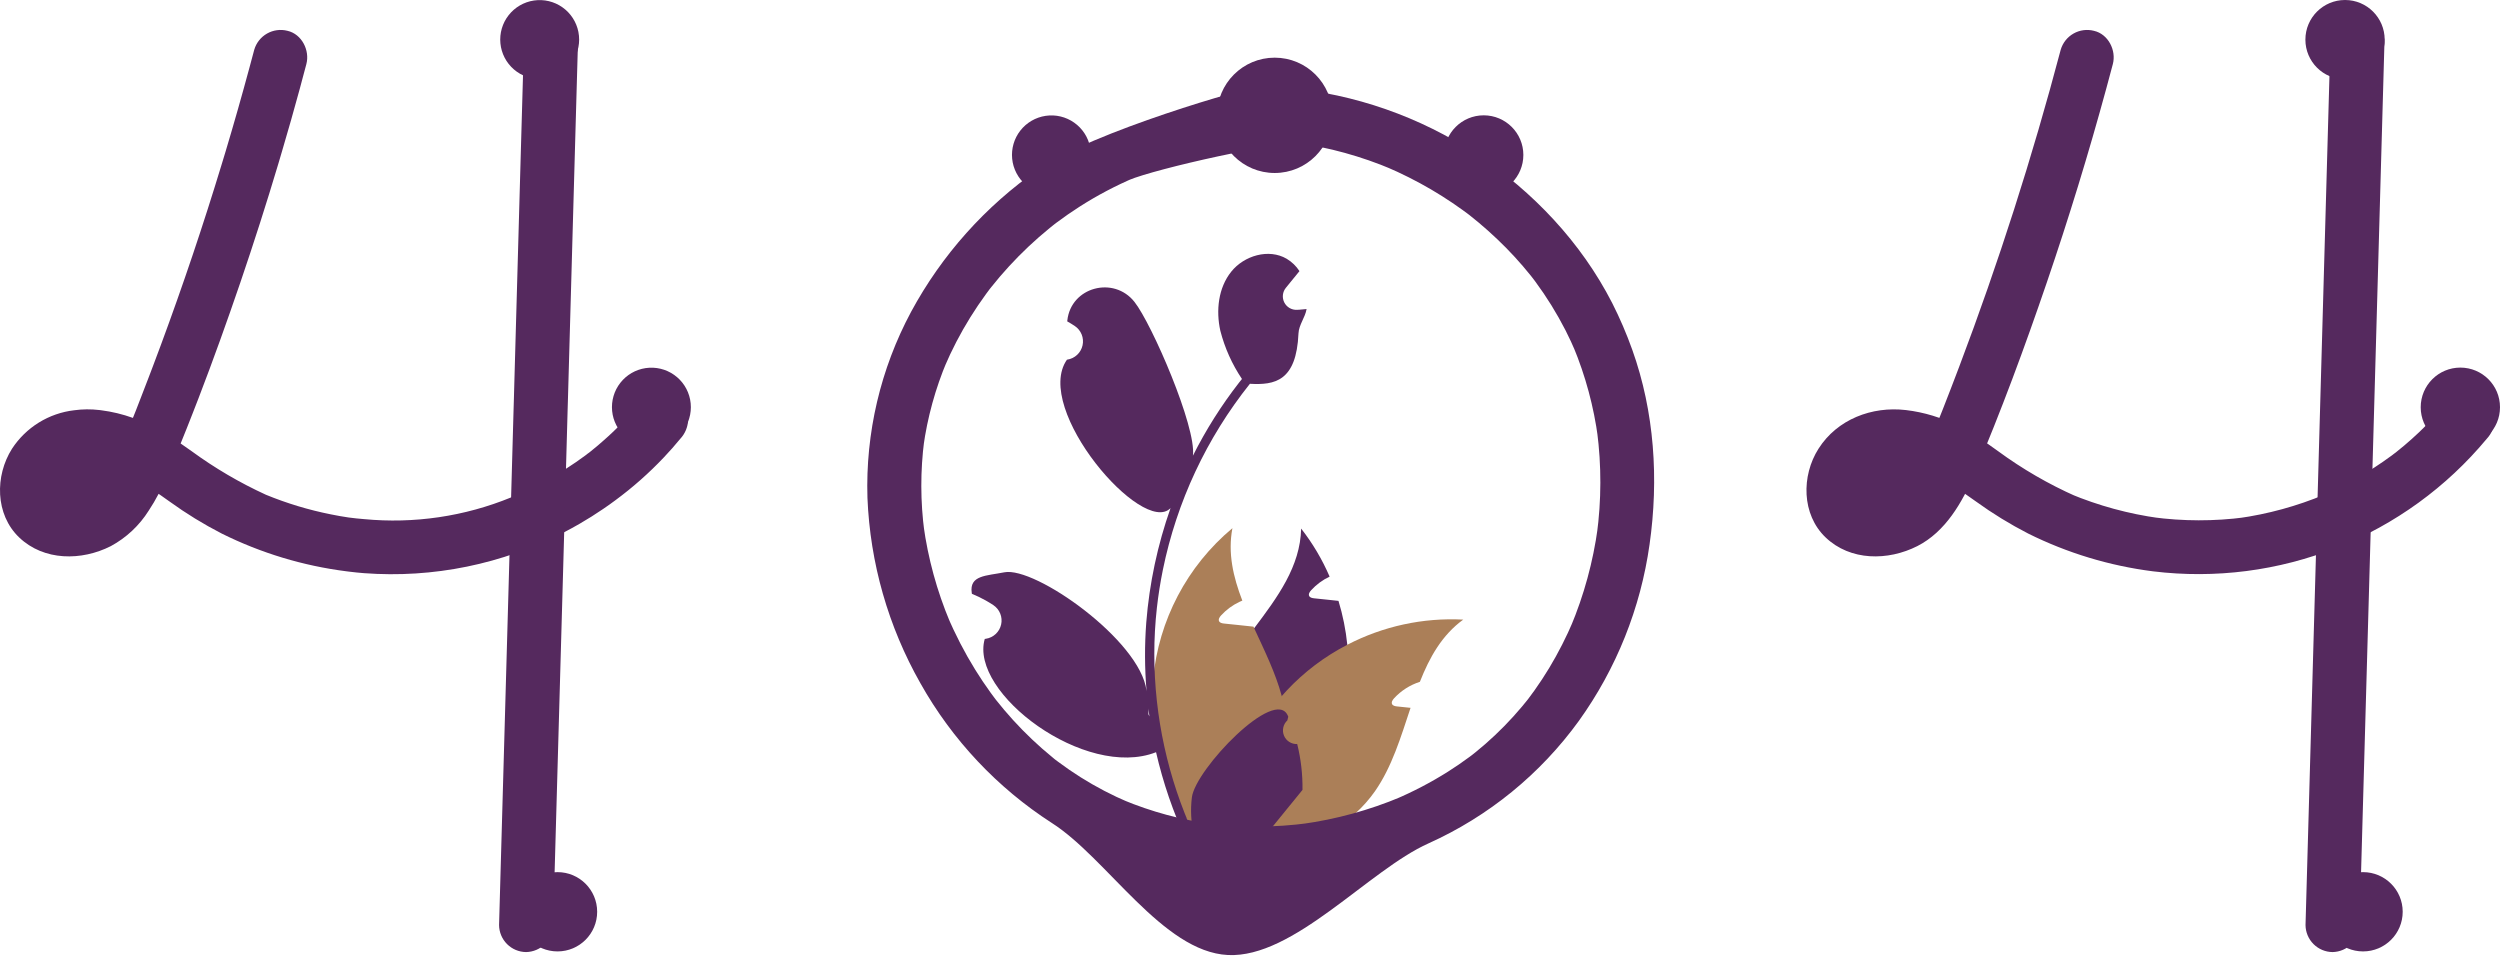 <svg width="400" height="153" viewBox="0 0 400 153" fill="none" xmlns="http://www.w3.org/2000/svg">
<path d="M109.812 65.642C109.612 65.058 109.276 64.53 108.832 64.103C108.668 63.95 108.49 63.813 108.301 63.693C106.796 62.69 104.547 62.465 103.117 63.693C102.973 63.818 102.84 63.955 102.719 64.103C102.293 64.627 101.855 65.14 101.405 65.642C100.667 66.484 99.911 67.297 99.121 68.087C98.897 68.306 98.672 68.531 98.441 68.75C98.308 68.883 98.176 69.01 98.043 69.136C97.536 69.621 97.017 70.088 96.492 70.549C96.215 70.797 95.939 71.039 95.656 71.276C95.235 71.627 94.814 71.979 94.387 72.319C94.347 72.348 94.307 72.377 94.266 72.412C94.255 72.417 94.249 72.429 94.237 72.435C94.232 72.435 94.226 72.435 94.22 72.446C94.205 72.452 94.191 72.462 94.18 72.475C94.053 72.561 93.966 72.619 93.903 72.671C93.926 72.659 93.949 72.642 93.972 72.631C93.868 72.711 93.759 72.792 93.655 72.873C92.646 73.617 91.614 74.332 90.559 75.001C87.948 76.671 85.206 78.127 82.359 79.354C82.169 79.429 81.973 79.51 81.777 79.585C74.324 82.638 66.239 83.829 58.222 83.056C57.403 82.992 56.584 82.906 55.766 82.796C54.82 82.658 53.88 82.491 52.946 82.3C49.39 81.591 45.91 80.54 42.555 79.164C38.359 77.242 34.367 74.9 30.642 72.175C30.066 71.766 29.483 71.356 28.901 70.959C29.564 69.332 30.216 67.706 30.85 66.069C31.167 65.279 31.473 64.489 31.773 63.693C34.131 57.564 36.345 51.377 38.467 45.166C40.612 38.876 42.636 32.548 44.539 26.184C44.735 25.538 44.925 24.892 45.11 24.247C46.107 20.885 47.064 17.516 47.981 14.139C48.068 13.81 48.16 13.487 48.241 13.158C48.506 12.19 48.765 11.221 49.019 10.252C49.596 8.067 48.293 5.455 45.998 4.93C44.893 4.647 43.721 4.803 42.729 5.367C41.737 5.931 41.003 6.857 40.681 7.952C40.433 8.886 40.185 9.814 39.932 10.748C38.715 15.263 37.435 19.762 36.091 24.247C35.895 24.892 35.699 25.538 35.503 26.184C32.539 35.952 29.285 45.622 25.741 55.194C25.314 56.353 24.882 57.508 24.444 58.659C24.23 59.224 24.017 59.789 23.798 60.355C23.377 61.467 22.945 62.58 22.512 63.693C22.264 64.345 22.01 64.996 21.757 65.642C21.59 66.051 21.428 66.461 21.267 66.865C19.623 66.274 17.919 65.864 16.187 65.642L15.91 65.607C14.567 65.446 13.208 65.457 11.868 65.642C9.862 65.876 7.932 66.548 6.214 67.61C4.496 68.672 3.033 70.099 1.927 71.789C-0.824 76.119 -0.789 82.312 3.069 85.991C7.041 89.779 13.056 89.75 17.732 87.38C20.21 86.04 22.3 84.081 23.798 81.695C24.372 80.83 24.899 79.935 25.378 79.014C25.499 79.094 25.62 79.175 25.741 79.262C26.202 79.585 26.664 79.913 27.119 80.236C29.773 82.159 32.571 83.877 35.486 85.374C41.755 88.49 48.503 90.531 55.449 91.411C55.604 91.428 55.754 91.451 55.91 91.469C56.677 91.567 57.449 91.642 58.222 91.705C69.306 92.54 80.403 90.272 90.27 85.155C91.106 84.722 91.935 84.269 92.755 83.794C94.03 83.056 95.275 82.272 96.492 81.441C97.155 80.992 97.801 80.536 98.441 80.057C101.238 77.997 103.845 75.691 106.231 73.167C107.136 72.216 108.003 71.233 108.832 70.22C109.615 69.392 110.067 68.304 110.1 67.164C110.096 66.644 109.998 66.128 109.812 65.642V65.642ZM14.33 79.377C14.451 79.29 14.572 79.198 14.687 79.106C14.653 79.192 14.486 79.29 14.33 79.377H14.33ZM16.181 77.515C16.048 77.665 15.927 77.814 15.794 77.964C15.391 78.416 14.958 78.84 14.497 79.233C14.434 79.29 14.364 79.348 14.295 79.4C14.295 79.4 14.294 79.4 14.293 79.4C14.292 79.401 14.292 79.401 14.291 79.402C14.291 79.402 14.29 79.403 14.29 79.404C14.29 79.404 14.29 79.405 14.29 79.406C14.206 79.443 14.125 79.486 14.047 79.533C13.799 79.683 13.546 79.821 13.286 79.948C12.778 80.135 12.255 80.28 11.724 80.38C11.315 80.41 10.905 80.414 10.495 80.392H10.484C10.201 80.329 9.922 80.252 9.648 80.161C9.509 80.092 9.377 80.011 9.244 79.931C9.192 79.885 9.146 79.838 9.117 79.809C9.061 79.758 9.009 79.702 8.962 79.642C8.962 79.641 8.962 79.641 8.961 79.64C8.961 79.639 8.961 79.639 8.96 79.638C8.959 79.638 8.959 79.637 8.958 79.637C8.957 79.637 8.957 79.636 8.956 79.636C8.892 79.521 8.823 79.406 8.76 79.29C8.757 79.287 8.754 79.284 8.754 79.279C8.708 79.135 8.668 78.985 8.633 78.835C8.62 78.572 8.622 78.308 8.639 78.045C8.716 77.677 8.82 77.314 8.95 76.961C9.067 76.71 9.2 76.468 9.348 76.234C9.36 76.211 9.417 76.119 9.481 76.015C9.486 76.01 9.486 76.01 9.486 76.004C9.573 75.906 9.659 75.802 9.752 75.71C9.907 75.537 10.075 75.387 10.242 75.231C10.567 75.018 10.904 74.824 11.251 74.649C11.801 74.453 12.366 74.301 12.94 74.193C13.787 74.126 14.638 74.134 15.483 74.216C16.284 74.355 17.074 74.55 17.847 74.799C17.378 75.709 16.845 76.583 16.25 77.416C16.227 77.451 16.204 77.486 16.181 77.515V77.515ZM9.769 75.618C9.718 75.699 9.658 75.775 9.59 75.842C9.636 75.757 9.696 75.681 9.769 75.618V75.618Z" fill="#55295E"/>
<path d="M92.479 6.752C92.427 8.563 92.375 10.373 92.323 12.184C92.213 16.203 92.1 20.224 91.983 24.247C91.862 28.773 91.735 33.298 91.602 37.82C91.539 40.156 91.474 42.491 91.406 44.826C91.228 51.117 91.051 57.406 90.876 63.693C90.858 64.345 90.835 64.99 90.818 65.642C90.732 68.762 90.645 71.881 90.559 75.001C90.461 78.385 90.365 81.77 90.27 85.155C90.201 87.692 90.13 90.231 90.057 92.772C89.538 111.183 89.019 129.595 88.5 148.006C88.478 149.146 88.016 150.233 87.209 151.04C86.403 151.846 85.316 152.309 84.175 152.331C83.031 152.321 81.937 151.863 81.128 151.054C80.319 150.245 79.86 149.15 79.851 148.006C80.139 137.65 80.431 127.294 80.727 116.938C80.987 107.574 81.25 98.209 81.517 88.845C81.604 85.76 81.69 82.673 81.777 79.585C81.909 74.937 82.04 70.29 82.169 65.642C82.186 64.99 82.209 64.345 82.227 63.693C82.238 63.122 82.255 62.557 82.273 61.986C82.526 52.962 82.78 43.936 83.034 34.908C83.138 31.356 83.237 27.802 83.334 24.247C83.449 20.193 83.564 16.141 83.68 12.092C83.731 10.31 83.778 8.534 83.829 6.752C83.851 5.612 84.314 4.525 85.12 3.718C85.927 2.912 87.014 2.449 88.154 2.428C89.298 2.437 90.393 2.895 91.202 3.704C92.011 4.513 92.469 5.608 92.479 6.752V6.752Z" fill="#55295E"/>
<path d="M329.715 7.952C325.18 25.124 319.76 42.049 313.477 58.661C311.743 63.243 309.969 67.816 308.073 72.333L308.509 71.3C307.663 73.452 306.582 75.504 305.286 77.419C305.198 77.543 305.108 77.665 305.017 77.786C305.465 77.213 305.55 77.1 305.272 77.447C305.126 77.62 304.981 77.794 304.83 77.963C304.426 78.415 303.993 78.839 303.533 79.233C303.417 79.332 303.299 79.429 303.18 79.524L303.721 79.104C303.658 79.252 303.217 79.448 303.08 79.532C302.636 79.8 302.173 80.035 301.694 80.235L302.727 79.799C301.942 80.115 301.123 80.34 300.287 80.468L301.437 80.314C300.615 80.427 299.782 80.436 298.958 80.34L300.108 80.495C299.434 80.402 298.774 80.224 298.145 79.966L299.178 80.402C298.842 80.255 298.518 80.083 298.21 79.885C298.053 79.783 297.572 79.419 298.201 79.899C298.855 80.398 298.285 79.942 298.151 79.809C298.039 79.699 297.937 79.579 297.828 79.466C297.319 78.945 298.402 80.364 298.057 79.754C297.872 79.448 297.703 79.133 297.55 78.81L297.986 79.843C297.788 79.351 297.647 78.838 297.566 78.314L297.721 79.464C297.638 78.812 297.638 78.153 297.719 77.501L297.565 78.65C297.67 77.922 297.863 77.21 298.138 76.528L297.702 77.561C297.894 77.103 298.121 76.659 298.382 76.236C298.501 76.017 298.642 75.81 298.802 75.618C298.83 75.627 298.07 76.49 298.473 76.055C298.579 75.941 298.677 75.82 298.784 75.707C298.955 75.526 299.138 75.361 299.318 75.19C299.92 74.616 298.475 75.747 299.17 75.293C299.674 74.962 300.204 74.673 300.755 74.428L299.722 74.864C300.645 74.485 301.613 74.226 302.602 74.092L301.453 74.246C302.691 74.104 303.943 74.119 305.178 74.29L304.028 74.136C305.592 74.373 307.121 74.803 308.579 75.416L307.546 74.98C310.654 76.314 313.406 78.295 316.154 80.238C318.807 82.159 321.604 83.876 324.518 85.373C330.787 88.49 337.536 90.532 344.482 91.413C354.443 92.633 364.552 91.332 373.879 87.629C383.207 83.927 391.456 77.941 397.868 70.221C398.651 69.391 399.101 68.303 399.135 67.163C399.127 66.017 398.672 64.921 397.868 64.105C396.282 62.648 393.285 62.237 391.752 64.105C390.3 65.878 388.739 67.558 387.078 69.137C386.302 69.873 385.506 70.586 384.689 71.276C384.223 71.671 383.75 72.057 383.27 72.436C383.044 72.615 382.337 73.092 383.422 72.322C383.173 72.499 382.935 72.691 382.689 72.873C379.058 75.55 375.123 77.788 370.966 79.541L371.999 79.105C367.538 80.976 362.853 82.26 358.061 82.924L359.211 82.769C354.282 83.418 349.288 83.41 344.361 82.747L345.511 82.902C340.584 82.225 335.766 80.913 331.178 78.998L332.211 79.434C327.782 77.474 323.58 75.04 319.677 72.174C317.646 70.669 315.504 69.321 313.269 68.141C310.666 66.811 307.847 65.954 304.944 65.61C299.501 64.97 293.955 67.09 290.963 71.792C288.21 76.119 288.245 82.311 292.101 85.991C296.073 89.781 302.087 89.749 306.768 87.378C311.276 85.095 313.983 80.352 315.887 75.879C320.172 65.814 323.966 55.517 327.5 45.167C330.997 34.927 334.168 24.584 337.013 14.137C337.366 12.843 337.713 11.548 338.055 10.252C338.632 8.067 337.328 5.454 335.035 4.932C333.929 4.647 332.757 4.803 331.764 5.367C330.772 5.93 330.037 6.857 329.715 7.952L329.715 7.952Z" fill="#55295E"/>
<path d="M372.865 6.752L371.308 61.988L369.76 116.936L368.884 148.006C368.894 149.15 369.353 150.245 370.161 151.053C370.97 151.862 372.065 152.321 373.209 152.331C374.349 152.309 375.436 151.846 376.242 151.04C377.049 150.234 377.511 149.146 377.533 148.006L379.09 92.77L380.638 37.822L381.514 6.752C381.504 5.608 381.045 4.514 380.237 3.705C379.428 2.896 378.333 2.437 377.189 2.427C376.049 2.449 374.962 2.912 374.156 3.718C373.349 4.525 372.887 5.612 372.865 6.752V6.752Z" fill="#55295E"/>
<path d="M214.975 114.251C213.285 121.792 209.235 128.599 203.414 133.683C202.987 134.052 202.561 134.409 202.117 134.761C201.038 134.859 199.968 134.959 198.905 135.061C198.023 135.142 197.152 135.228 196.287 135.309L196.131 135.326L196.022 134.381L195.584 130.552C193.884 127.776 192.83 124.654 192.5 121.416C192.171 118.178 192.574 114.907 193.681 111.846C195.203 107.741 197.959 104.114 200.669 100.516C204.412 95.545 208.05 90.633 208.183 84.572C210.024 86.929 211.555 89.512 212.738 92.259C211.622 92.784 210.619 93.523 209.786 94.433C209.549 94.692 209.313 95.055 209.474 95.367C209.613 95.632 209.959 95.695 210.258 95.73C210.979 95.805 211.706 95.88 212.427 95.955C213.003 96.018 213.58 96.076 214.156 96.139C214.854 98.429 215.327 100.781 215.569 103.162C215.958 106.867 215.757 110.609 214.975 114.251V114.251Z" fill="#55295E"/>
<path d="M234.119 99.138C230.717 101.611 228.727 105.169 227.182 109.09C225.598 109.597 224.174 110.507 223.048 111.731C222.811 111.991 222.575 112.354 222.736 112.665C222.875 112.93 223.221 112.994 223.521 113.028C224.241 113.103 224.968 113.178 225.689 113.253C224.143 117.889 222.725 122.687 219.992 126.602C218.174 129.187 215.805 131.336 213.055 132.893C212.305 133.32 211.531 133.703 210.737 134.04C207.808 134.265 204.934 134.505 202.117 134.761C201.038 134.859 199.968 134.959 198.905 135.061C198.023 135.142 197.152 135.228 196.287 135.309C196.281 134.992 196.281 134.675 196.287 134.357C196.469 125.909 199.577 117.786 205.08 111.374C205.34 111.074 205.605 110.78 205.876 110.486C208.664 107.508 211.943 105.031 215.569 103.163C221.283 100.192 227.687 98.802 234.119 99.138V99.138Z" fill="#AB7F58"/>
<path d="M199.903 132.103L199.239 134.063L198.905 135.061C198.023 135.142 197.152 135.228 196.287 135.309L196.131 135.326C195.174 135.424 194.223 135.522 193.271 135.62C193.023 135.332 192.776 135.038 192.533 134.738C186.515 127.45 183.626 118.075 184.498 108.664C185.37 99.252 189.932 90.568 197.187 84.509C196.425 88.493 197.313 92.311 198.772 96.099C198.617 96.162 198.467 96.226 198.323 96.295C197.206 96.82 196.203 97.559 195.37 98.469C195.134 98.728 194.897 99.092 195.059 99.403C195.197 99.668 195.543 99.732 195.843 99.766C196.564 99.841 197.29 99.916 198.011 99.991C198.588 100.055 199.164 100.112 199.741 100.176C200.012 100.204 200.283 100.233 200.554 100.262C200.594 100.349 200.629 100.429 200.669 100.516C202.313 104.079 204.083 107.66 205.081 111.373C205.331 112.305 205.527 113.25 205.669 114.205C206.113 117.43 205.825 120.713 204.827 123.811C203.829 126.91 202.146 129.744 199.903 132.103V132.103Z" fill="#AB7F58"/>
<path d="M257.944 48.471C252.98 38.788 245.289 30.641 236.244 24.654C227.17 18.676 216.758 15.035 205.936 14.056C204.517 13.927 203.095 13.852 201.669 13.83C199.985 13.805 174.646 21.113 166.157 27.082C157.673 32.977 150.694 40.784 145.784 49.873C140.881 59.012 138.47 69.28 138.792 79.646C139.212 90.074 142.119 100.251 147.27 109.328C152.35 118.376 159.564 126.045 168.284 131.67C177.128 137.313 186.012 152.275 196.454 152.803C206.975 153.336 218.974 139.221 228.569 134.936C238.164 130.615 246.46 123.854 252.629 115.328C258.623 106.972 262.501 97.287 263.93 87.104C265.414 76.677 264.722 65.923 261.161 55.957C260.248 53.396 259.173 50.896 257.944 48.471C256.917 46.45 253.91 45.705 252.027 46.919C251.057 47.517 250.354 48.465 250.065 49.567C249.776 50.669 249.923 51.84 250.475 52.836C251.078 54.023 251.638 55.23 252.156 56.456L251.72 55.423C253.681 60.137 255.014 65.088 255.685 70.149L255.531 68.999C256.245 74.49 256.232 80.05 255.493 85.538L255.647 84.388C254.9 89.875 253.435 95.24 251.291 100.345L251.727 99.312C250.624 101.917 249.339 104.441 247.88 106.865C247.141 108.09 246.357 109.286 245.527 110.453C245.163 110.965 244.787 111.468 244.409 111.97C243.915 112.625 245.082 111.115 244.572 111.757C244.485 111.866 244.399 111.976 244.311 112.085C244.05 112.412 243.784 112.737 243.515 113.058C241.717 115.203 239.755 117.205 237.647 119.046C237.122 119.504 236.588 119.952 236.045 120.39C235.775 120.608 235.508 120.835 235.226 121.038C235.236 121.031 236.136 120.347 235.604 120.744C235.436 120.868 235.27 120.995 235.102 121.119C233.984 121.948 232.835 122.735 231.657 123.479C228.945 125.188 226.1 126.675 223.149 127.926L224.182 127.491C219.092 129.633 213.742 131.097 208.269 131.845L209.419 131.69C203.95 132.43 198.406 132.439 192.934 131.72L194.084 131.874C189.11 131.206 184.246 129.891 179.613 127.962L180.646 128.398C177.963 127.265 175.376 125.917 172.911 124.367C171.69 123.598 170.502 122.782 169.345 121.918C169.18 121.795 169.016 121.67 168.852 121.546C168.324 121.147 169.231 121.839 169.238 121.844C168.932 121.624 168.636 121.388 168.353 121.138C167.795 120.683 167.245 120.218 166.703 119.742C164.538 117.834 162.515 115.77 160.653 113.566C160.187 113.015 159.73 112.456 159.284 111.888C159.091 111.642 158.738 111.144 159.517 112.193C159.415 112.055 159.308 111.92 159.205 111.782C158.956 111.453 158.711 111.121 158.469 110.786C157.622 109.614 156.817 108.414 156.054 107.184C154.33 104.402 152.825 101.489 151.554 98.473L151.99 99.506C149.909 94.555 148.486 89.352 147.757 84.031L147.911 85.181C147.254 80.276 147.245 75.306 147.884 70.399L147.729 71.548C148.384 66.796 149.663 62.151 151.532 57.733L151.096 58.766C152.272 56.001 153.659 53.329 155.245 50.776C156.039 49.499 156.88 48.253 157.769 47.037C157.971 46.761 158.175 46.487 158.381 46.214C158.568 45.967 159.082 45.353 158.205 46.438C158.291 46.332 158.374 46.222 158.459 46.115C158.946 45.497 159.446 44.889 159.958 44.29C161.894 42.023 163.991 39.9 166.233 37.935C166.8 37.438 167.375 36.952 167.96 36.477C168.225 36.261 168.493 36.047 168.762 35.835C168.87 35.751 168.979 35.667 169.086 35.582C167.934 36.499 168.766 35.832 169.027 35.636C170.232 34.733 171.469 33.876 172.738 33.063C175.559 31.259 178.527 29.695 181.61 28.388L180.577 28.824C185.052 26.945 204.876 22.511 208.482 22.995L207.332 22.84C212.632 23.58 217.812 25.011 222.739 27.097L221.706 26.661C224.203 27.721 226.63 28.94 228.972 30.311C230.142 30.996 231.289 31.72 232.413 32.48C232.944 32.84 233.471 33.208 233.991 33.584C234.252 33.772 234.51 33.962 234.768 34.154C234.911 34.261 235.052 34.369 235.195 34.476C235.794 34.925 234.37 33.826 234.998 34.322C237.1 35.974 239.097 37.756 240.976 39.658C241.899 40.598 242.79 41.568 243.65 42.567C244.091 43.08 244.522 43.6 244.945 44.128C245.155 44.391 245.871 45.34 244.994 44.177C245.208 44.461 245.425 44.744 245.636 45.03C247.459 47.496 249.077 50.107 250.475 52.836C251.509 54.853 254.504 55.605 256.392 54.388C257.363 53.791 258.065 52.842 258.354 51.74C258.643 50.638 258.496 49.467 257.944 48.471Z" fill="#55295E"/>
<path d="M207.553 119.046C207.107 119.066 206.665 118.949 206.287 118.71C205.91 118.471 205.615 118.122 205.442 117.709C205.27 117.297 205.228 116.842 205.323 116.405C205.418 115.968 205.645 115.572 205.973 115.268C206.028 115.05 206.068 114.893 206.123 114.674C206.103 114.627 206.083 114.579 206.063 114.532C204.057 109.747 191.253 123.085 190.7 127.582C190.456 129.569 190.559 131.584 191.003 133.537C186.856 124.49 184.702 114.657 184.689 104.704C184.688 102.207 184.826 99.712 185.104 97.23C185.334 95.195 185.652 93.175 186.06 91.169C188.282 80.286 193.055 70.086 199.986 61.406C203.949 61.627 207.423 61.023 207.758 53.342C207.818 51.975 208.831 50.792 209.055 49.446C208.676 49.496 208.292 49.527 207.913 49.552C207.795 49.558 207.671 49.564 207.554 49.57L207.509 49.572C207.093 49.591 206.681 49.489 206.322 49.279C205.962 49.068 205.672 48.759 205.484 48.387C205.297 48.015 205.221 47.597 205.265 47.184C205.31 46.77 205.473 46.377 205.736 46.054C205.899 45.853 206.062 45.652 206.226 45.451C206.474 45.141 206.729 44.837 206.977 44.527C207.005 44.498 207.032 44.467 207.057 44.434C207.343 44.08 207.628 43.733 207.913 43.38C207.393 42.571 206.692 41.894 205.866 41.401C203.007 39.726 199.061 40.886 196.996 43.472C194.924 46.059 194.533 49.688 195.253 52.92C195.96 55.67 197.131 58.28 198.714 60.637C198.559 60.835 198.398 61.028 198.243 61.226C195.408 64.871 192.937 68.786 190.866 72.913C191.452 68.335 184.285 51.804 181.514 48.303C178.185 44.097 171.359 45.932 170.773 51.264C170.767 51.316 170.762 51.367 170.756 51.419C171.168 51.651 171.571 51.898 171.965 52.158C172.46 52.489 172.844 52.962 173.066 53.515C173.288 54.068 173.338 54.674 173.209 55.256C173.08 55.837 172.779 56.367 172.344 56.774C171.909 57.181 171.362 57.448 170.773 57.538L170.713 57.548C165.203 65.415 182.866 85.891 187.288 81.293C185.207 87.191 183.901 93.334 183.405 99.568C183.123 103.246 183.14 106.941 183.454 110.616L183.436 110.486C182.453 102.481 165.6 90.579 160.679 91.571C157.844 92.142 155.051 92.012 155.482 94.872C155.488 94.918 155.495 94.963 155.503 95.009C156.266 95.32 157.01 95.678 157.729 96.082C158.141 96.314 158.544 96.561 158.938 96.821C159.434 97.152 159.817 97.625 160.039 98.178C160.261 98.731 160.311 99.337 160.182 99.919C160.053 100.501 159.752 101.03 159.317 101.437C158.883 101.844 158.335 102.111 157.746 102.201L157.686 102.211C157.643 102.217 157.605 102.223 157.562 102.229C155.054 110.859 173.654 124.787 184.962 120.355H184.968C186.088 125.225 187.712 129.964 189.812 134.498H207.119C207.181 134.306 207.237 134.107 207.293 133.915C205.691 134.016 204.083 133.92 202.504 133.63C203.788 132.054 205.072 130.466 206.356 128.891C206.385 128.861 206.412 128.83 206.437 128.798C207.088 127.991 207.746 127.191 208.397 126.385L208.398 126.384C208.432 123.912 208.149 121.446 207.554 119.046L207.553 119.046ZM187.734 80.059L187.743 80.047L187.734 80.071V80.059ZM183.901 114.617L183.752 114.282C183.758 114.04 183.758 113.798 183.752 113.55C183.752 113.482 183.74 113.414 183.74 113.345C183.795 113.773 183.845 114.201 183.907 114.629L183.901 114.617Z" fill="#55295E"/>
<path d="M13.09 83.033C16.593 83.033 19.433 80.193 19.433 76.69C19.433 73.187 16.593 70.347 13.09 70.347C9.587 70.347 6.747 73.187 6.747 76.69C6.747 80.193 9.587 83.033 13.09 83.033Z" fill="#55295E"/>
<path d="M89.204 152.227C92.707 152.227 95.546 149.387 95.546 145.884C95.546 142.381 92.707 139.541 89.204 139.541C85.701 139.541 82.861 142.381 82.861 145.884C82.861 149.387 85.701 152.227 89.204 152.227Z" fill="#55295E"/>
<path d="M378.089 152.227C381.592 152.227 384.431 149.387 384.431 145.884C384.431 142.381 381.592 139.541 378.089 139.541C374.586 139.541 371.746 142.381 371.746 145.884C371.746 149.387 374.586 152.227 378.089 152.227Z" fill="#55295E"/>
<path d="M393.657 71.5C397.16 71.5 400 68.661 400 65.158C400 61.655 397.16 58.815 393.657 58.815C390.154 58.815 387.314 61.655 387.314 65.158C387.314 68.661 390.154 71.5 393.657 71.5Z" fill="#55295E"/>
<path d="M375.205 12.686C378.708 12.686 381.548 9.846 381.548 6.343C381.548 2.84 378.708 0 375.205 0C371.702 0 368.863 2.84 368.863 6.343C368.863 9.846 371.702 12.686 375.205 12.686Z" fill="#55295E"/>
<path d="M110.538 65.158C110.535 66.778 109.908 68.335 108.788 69.506C107.669 70.677 106.142 71.373 104.523 71.449C102.905 71.526 101.319 70.977 100.094 69.917C98.869 68.857 98.098 67.366 97.941 65.754C97.784 64.141 98.254 62.53 99.252 61.254C100.25 59.977 101.7 59.134 103.303 58.897C104.906 58.661 106.538 59.049 107.863 59.983C109.187 60.916 110.101 62.323 110.417 63.912C110.499 64.322 110.539 64.74 110.538 65.158V65.158Z" fill="#55295E"/>
<path d="M237.394 31.137C240.897 31.137 243.737 28.297 243.737 24.794C243.737 21.291 240.897 18.452 237.394 18.452C233.891 18.452 231.051 21.291 231.051 24.794C231.051 28.297 233.891 31.137 237.394 31.137Z" fill="#55295E"/>
<path d="M174.543 24.795C174.539 26.415 173.913 27.971 172.793 29.142C171.673 30.314 170.146 31.009 168.528 31.086C166.91 31.163 165.324 30.614 164.099 29.554C162.873 28.494 162.103 27.003 161.946 25.391C161.789 23.778 162.258 22.167 163.256 20.891C164.254 19.614 165.705 18.771 167.308 18.534C168.91 18.297 170.543 18.686 171.867 19.62C173.191 20.553 174.106 21.96 174.422 23.549C174.503 23.959 174.544 24.376 174.543 24.795V24.795Z" fill="#55295E"/>
<path d="M92.663 6.343C92.659 7.963 92.033 9.52 90.913 10.691C89.794 11.862 88.267 12.558 86.648 12.634C85.03 12.711 83.444 12.162 82.219 11.102C80.994 10.042 80.223 8.552 80.066 6.939C79.909 5.326 80.379 3.715 81.377 2.439C82.375 1.163 83.825 0.319 85.428 0.082C87.031 -0.154 88.663 0.234 89.987 1.168C91.312 2.101 92.226 3.508 92.542 5.097C92.624 5.507 92.664 5.925 92.663 6.343V6.343Z" fill="#55295E"/>
<path d="M303.705 85.339C307.208 85.339 310.048 82.499 310.048 78.996C310.048 75.493 307.208 72.654 303.705 72.654C300.202 72.654 297.362 75.493 297.362 78.996C297.362 82.499 300.202 85.339 303.705 85.339Z" fill="#55295E"/>
<path d="M203.95 27.678C209.046 27.678 213.176 23.547 213.176 18.452C213.176 13.357 209.046 9.226 203.95 9.226C198.855 9.226 194.724 13.357 194.724 18.452C194.724 23.547 198.855 27.678 203.95 27.678Z" fill="#55295E"/>
</svg>
